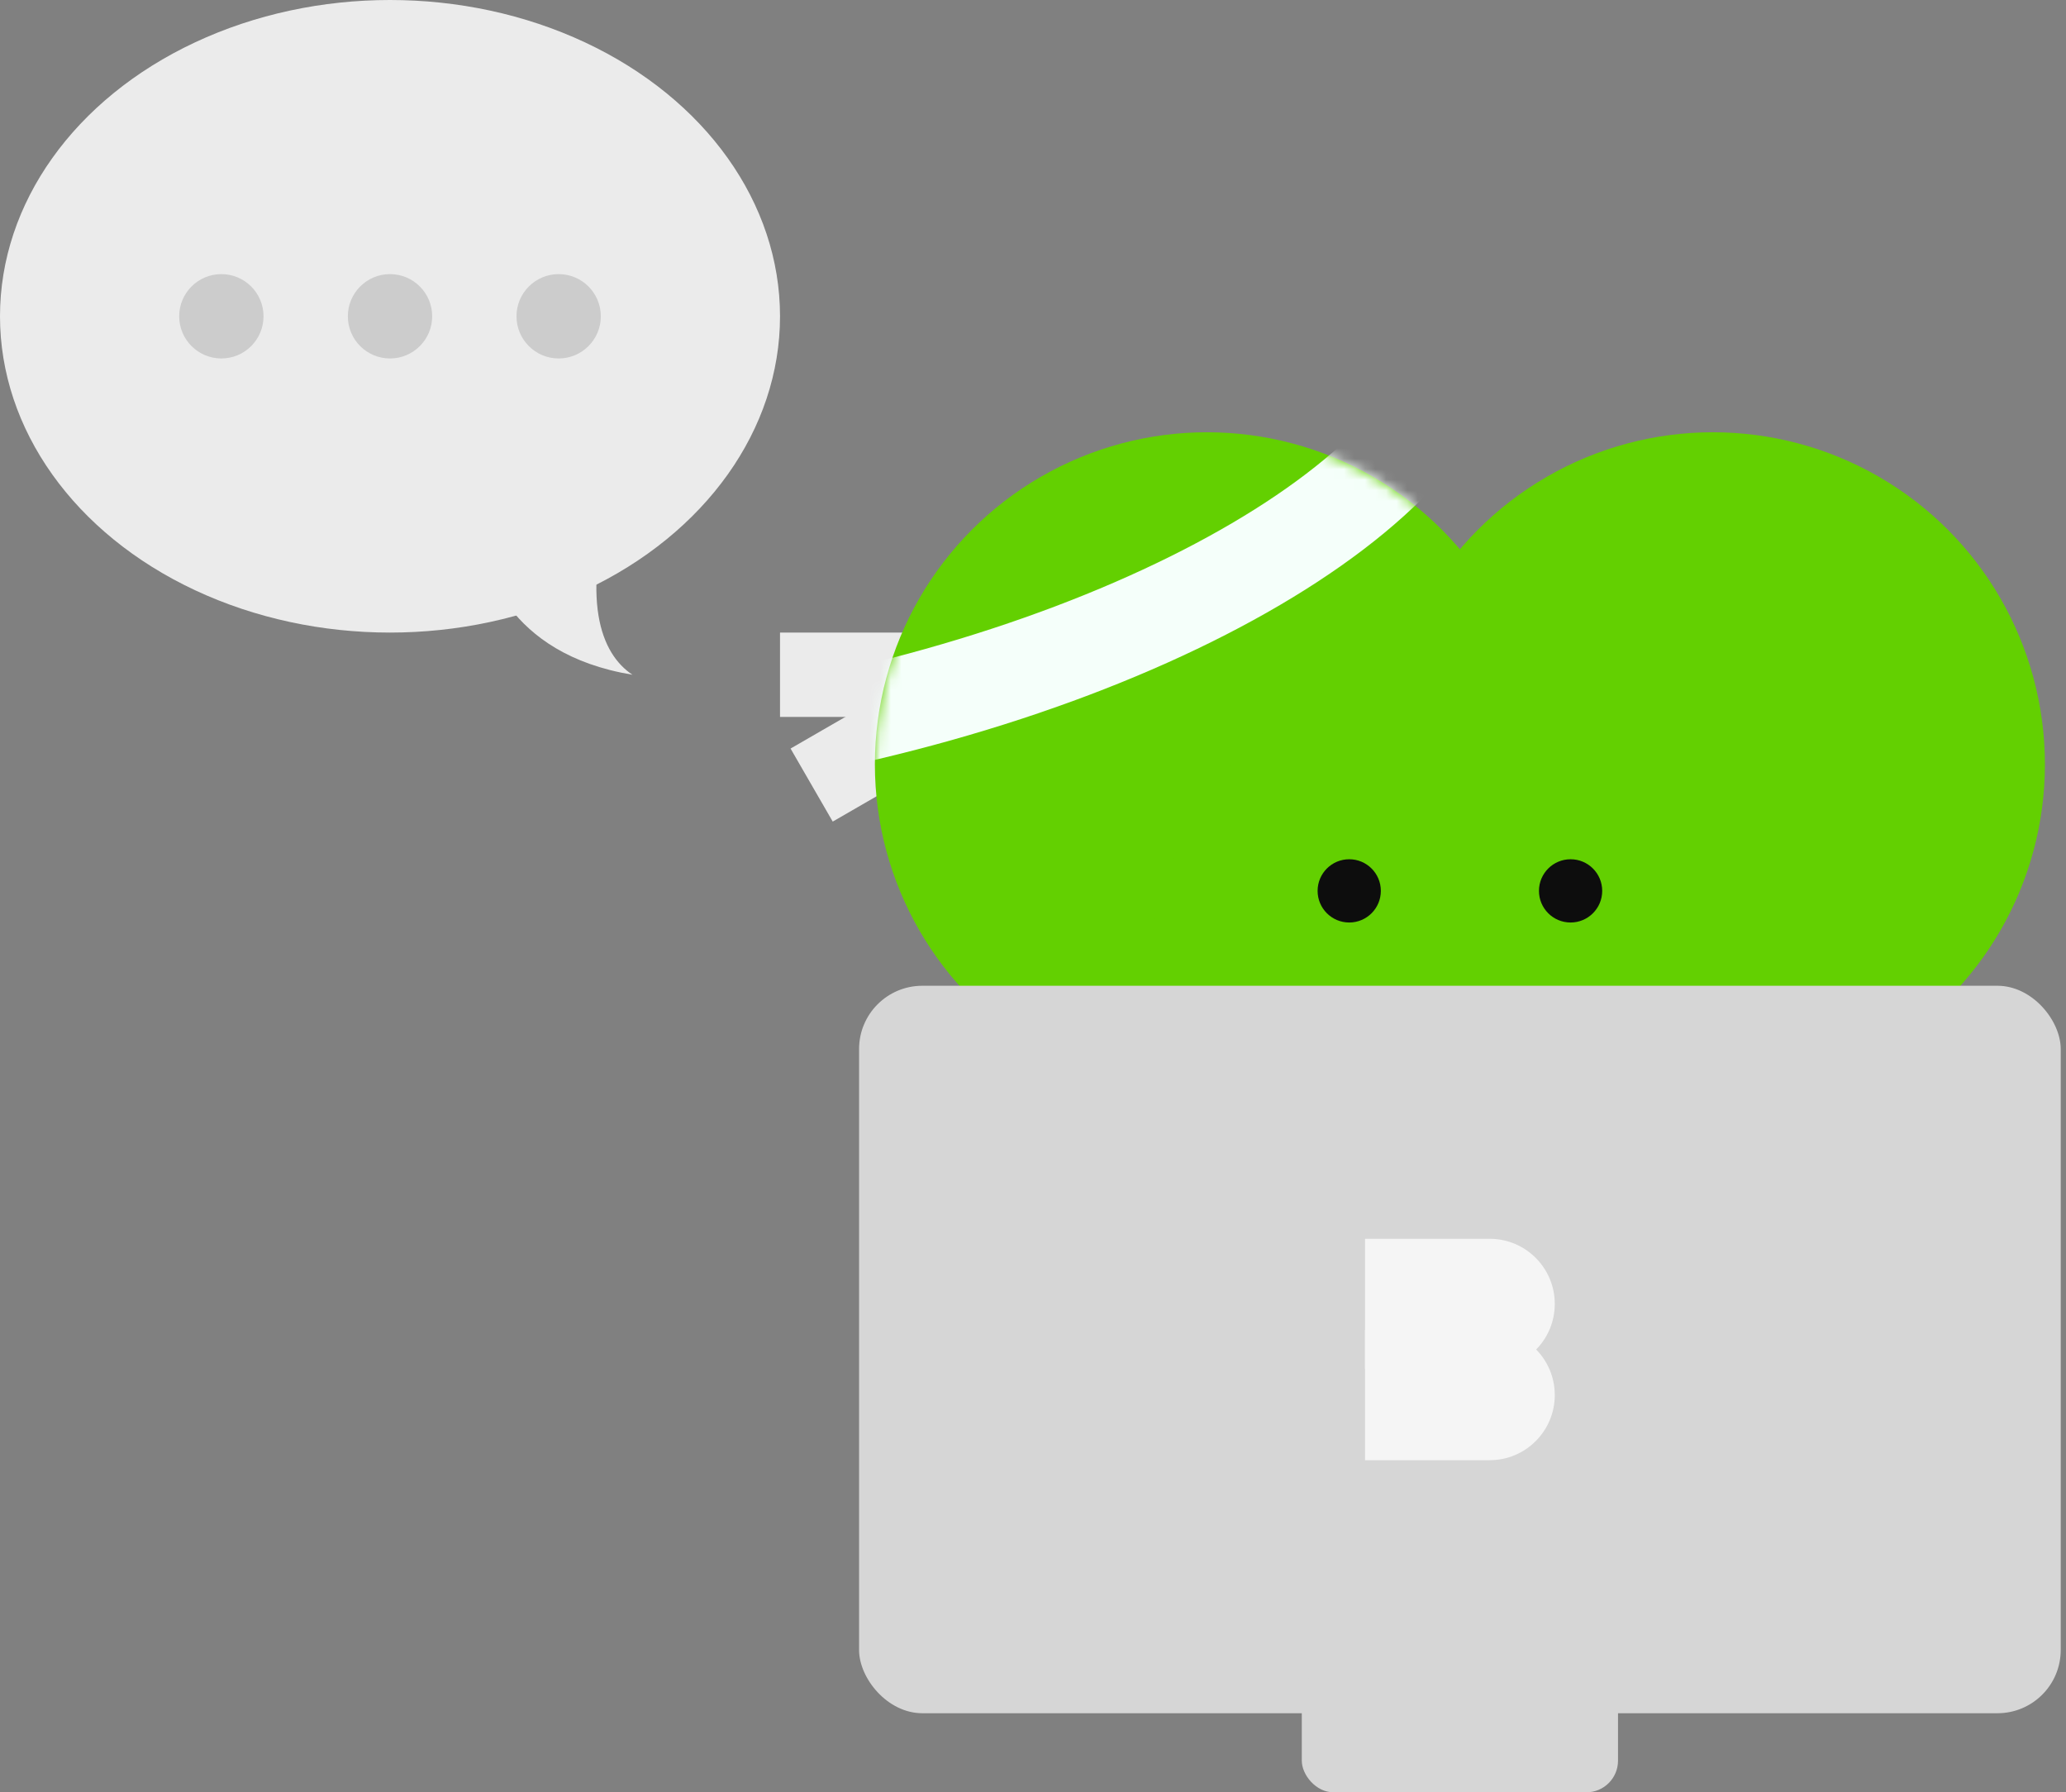 <svg width="196" height="170" viewBox="0 0 196 170" fill="none" xmlns="http://www.w3.org/2000/svg">
<rect x="0" y="0" width="196" height="170" fill="#808080" stroke="none"/>
<ellipse cx="37" cy="30" rx="37" ry="30" fill="#EBEBEB"/>
<path d="M60 64C48 62 45.944 53.615 45 50.154L58.222 46C55 57 57 62 60 64Z" fill="#EBEBEB"/>
<circle cx="21" cy="30" r="4" fill="#CCCCCC"/>
<circle cx="37" cy="30" r="4" fill="#CCCCCC"/>
<circle cx="53" cy="30" r="4" fill="#CCCCCC"/>
<rect x="74" y="60" width="14" height="8" fill="#EBEBEB"/>
<rect width="14" height="8" transform="matrix(0.866 -0.5 0.5 0.866 75 71)" fill="#EBEBEB"/>
<ellipse cx="114.5" cy="72.5" rx="31.5" ry="31.5" fill="#63D001"/>
<ellipse cx="114.5" cy="114.5" rx="31.5" ry="31.5" fill="#63D001"/>
<ellipse cx="140" cy="93.5" rx="31.042" ry="31.5" fill="#63D001"/>
<ellipse cx="162.5" cy="72.5" rx="31.5" ry="31.5" fill="#63D001"/>
<ellipse cx="162.5" cy="114.5" rx="31.5" ry="31.5" fill="#63D001"/>
<ellipse cx="128" cy="84.5" rx="3" ry="3" fill="#0D0D0D"/>
<ellipse cx="149" cy="84.5" rx="3" ry="3" fill="#0D0D0D"/>
<rect x="81.5" y="93.5" width="114" height="69" rx="6" fill="#D6D6D6"/>
<rect x="123.5" y="158" width="30" height="12" rx="3" fill="#D6D6D6"/>
<mask id="mask0_3423_26714" style="mask-type:alpha" maskUnits="userSpaceOnUse" x="83" y="41" width="111" height="105">
<ellipse cx="114.5" cy="72.5" rx="31.5" ry="31.5" fill="#63D001"/>
<ellipse cx="114.5" cy="114.5" rx="31.5" ry="31.5" fill="#63D001"/>
<ellipse cx="140" cy="93.5" rx="31.042" ry="31.5" fill="#63D001"/>
<ellipse cx="162.5" cy="72.5" rx="31.5" ry="31.5" fill="#63D001"/>
<ellipse cx="162.5" cy="114.5" rx="31.5" ry="31.5" fill="#63D001"/>
<ellipse cx="128" cy="84.5" rx="3" ry="3" fill="#0D0D0D"/>
<ellipse cx="149" cy="84.5" rx="3" ry="3" fill="#0D0D0D"/>
</mask>
<g mask="url(#mask0_3423_26714)">
<path d="M0.5 54.21C3.515 69.835 36.951 76.522 75.182 69.146C113.413 61.77 141.962 43.124 138.947 27.5" stroke="#F5FFFA" stroke-width="9"/>
</g>
<path d="M129.5 117.5H141.324C144.735 117.5 147.5 120.265 147.5 123.676C147.5 127.088 144.735 129.853 141.324 129.853H129.5V117.5Z" fill="#F5F5F5"/>
<path d="M129.5 126.146H141.324C144.735 126.146 147.5 128.912 147.5 132.323C147.5 135.734 144.735 138.499 141.324 138.499H129.5V126.146Z" fill="#F5F5F5"/>
</svg>
